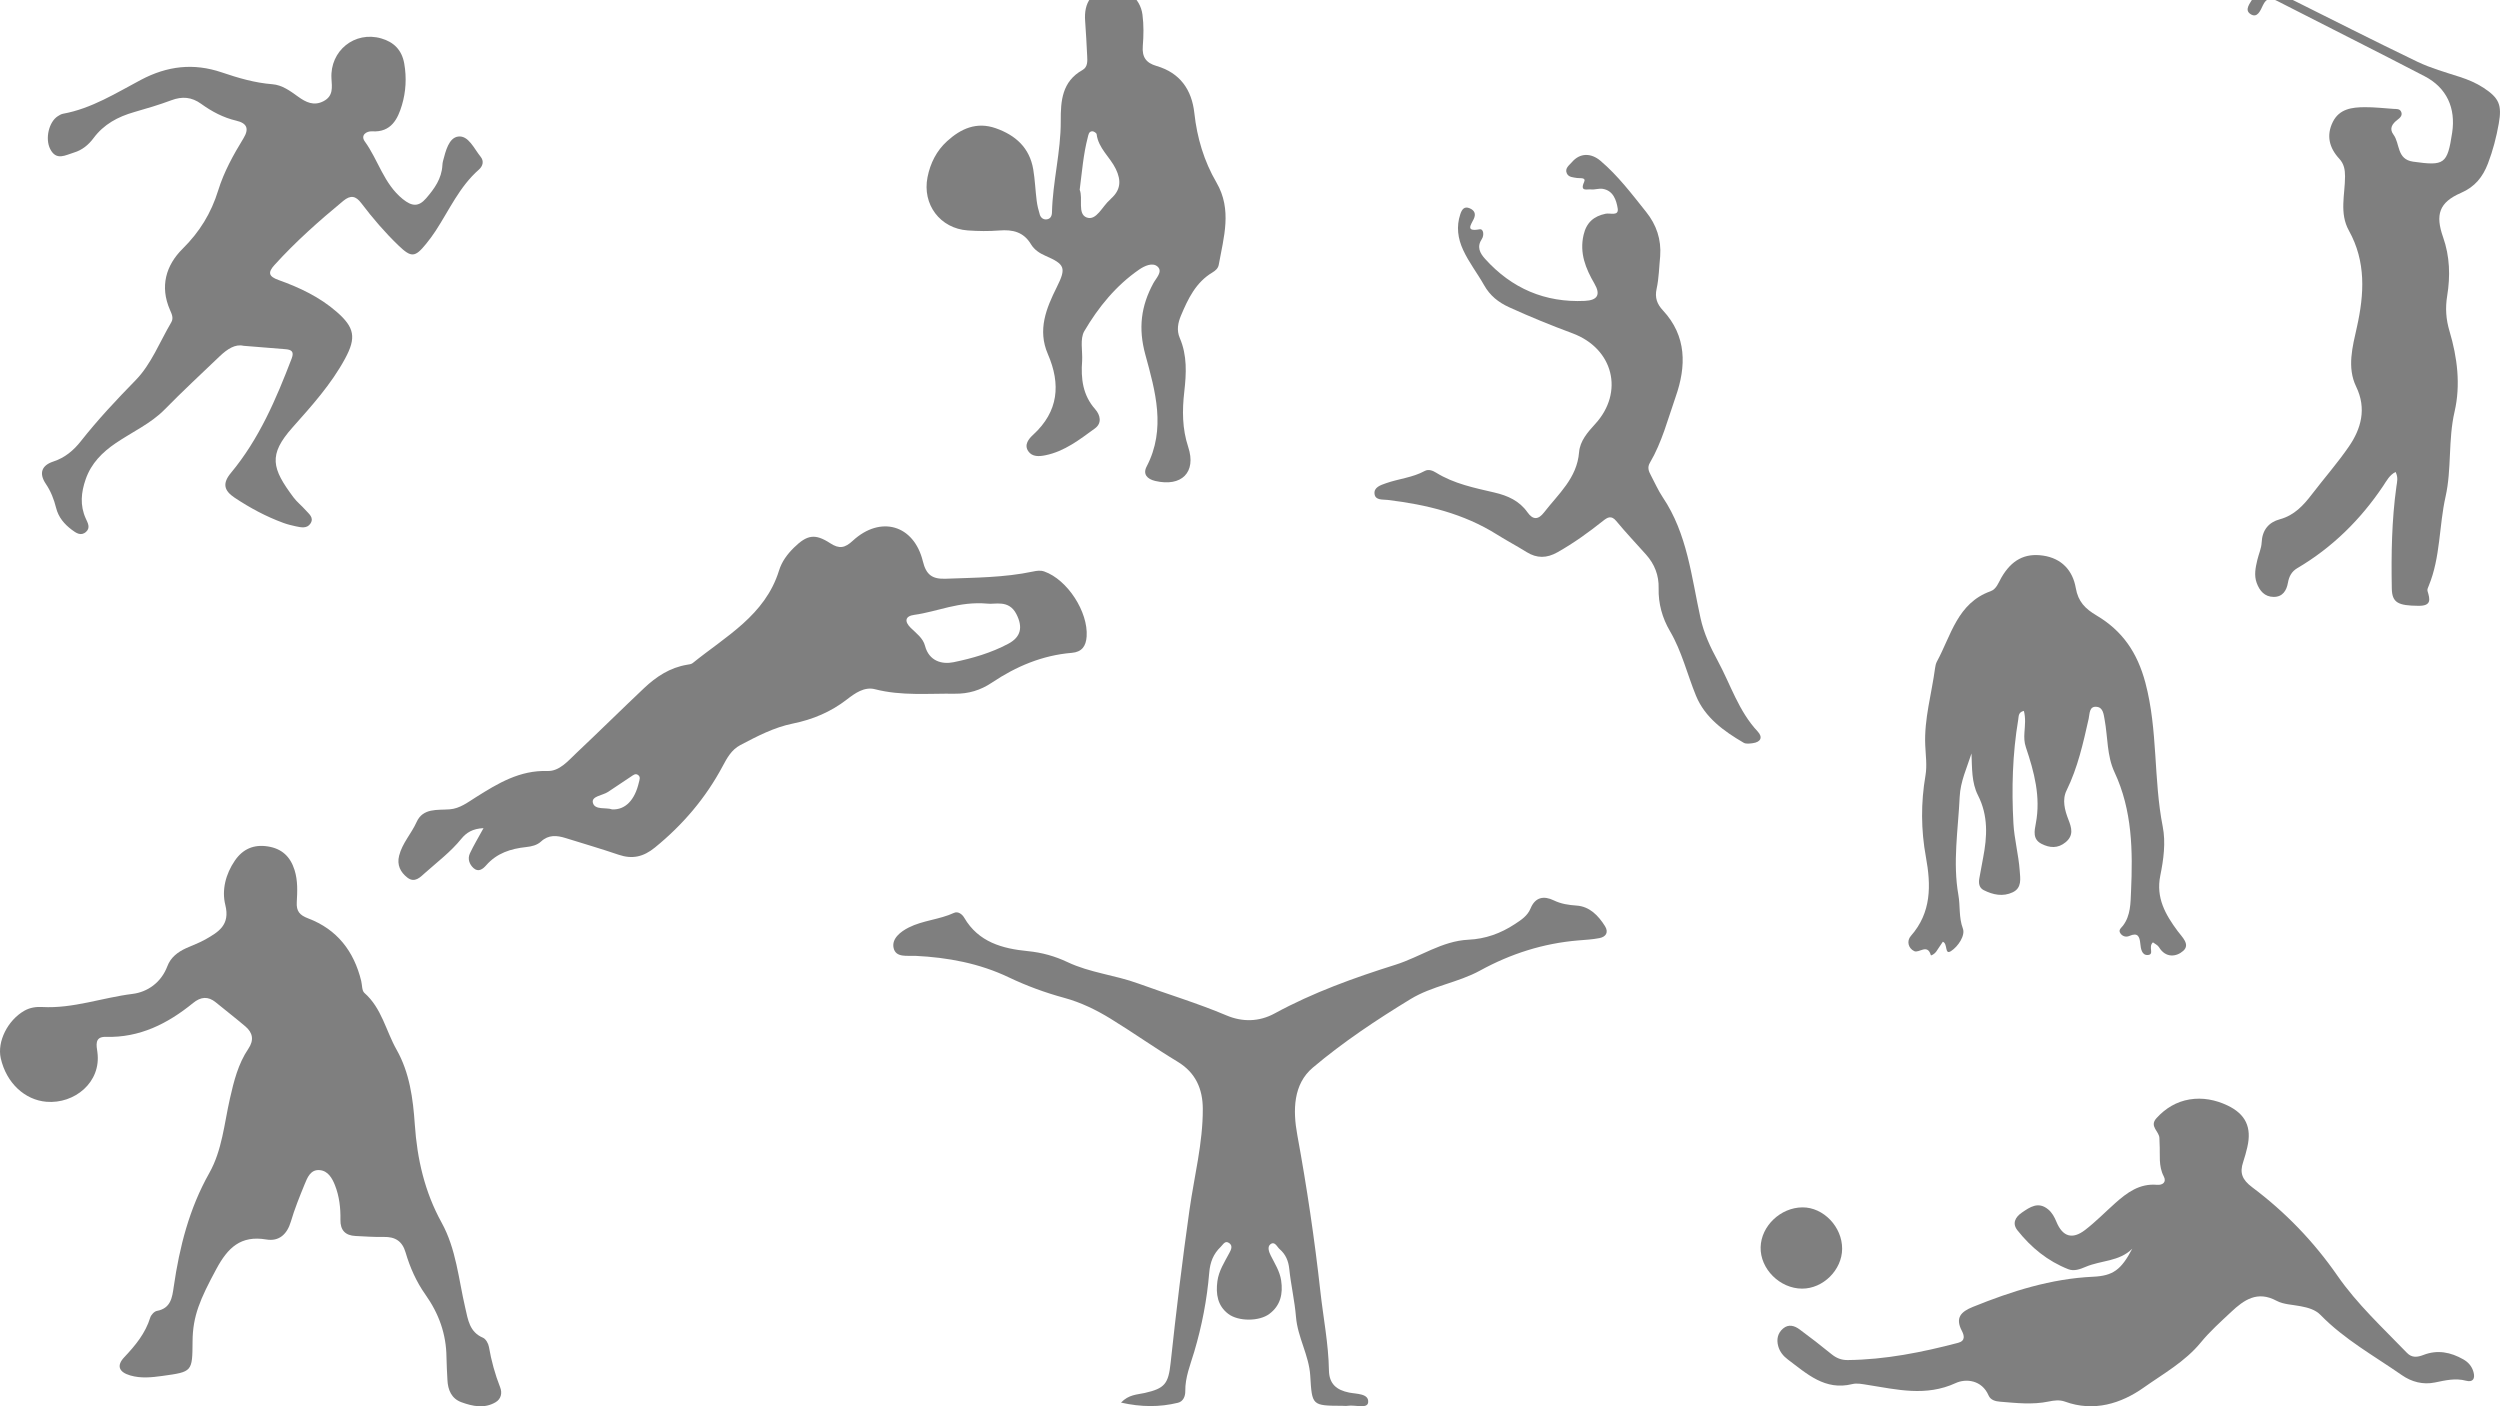 <?xml version="1.0" encoding="utf-8"?>
<!-- Generator: Adobe Illustrator 27.8.1, SVG Export Plug-In . SVG Version: 6.00 Build 0)  -->
<svg version="1.1" id="Layer_1" xmlns="http://www.w3.org/2000/svg" xmlns:xlink="http://www.w3.org/1999/xlink" x="0px" y="0px"
	 viewBox="0 0 1920 1080" style="enable-background:new 0 0 1920 1080;" xml:space="preserve">
<style type="text/css">
	.st0{opacity:0.5;}
</style>
<path class="st0" d="M1746.36-9.14c2.29,3.42,5.98,4.86,9.44,6.59c33.53,16.71,66.93,33.7,100.69,49.94
	c10.33,4.97,21.58,8.11,32.55,11.65c6.45,2.09,12.59,4.65,18.24,8.34c12.09,7.91,14.31,13.26,11.78,27.52
	c-1.86,10.47-4.5,20.72-8.31,30.66c-3.94,10.28-9.94,17.91-20.73,22.59c-16.74,7.26-19.84,16.67-13.73,34
	c5.19,14.71,5.63,29.87,3.15,45.04c-1.52,9.31-0.95,18,1.77,27.11c6.03,20.22,8.66,41.3,3.9,61.86
	c-5.02,21.65-2.14,43.94-6.91,65.21c-5.1,22.71-3.88,46.57-12.91,68.47c-0.53,1.28-1.32,2.89-0.97,4.03
	c1.98,6.51,3.17,11.49-6.92,11.4c-15.59-0.13-20.3-2.32-20.5-13.28c-0.47-26.18-0.09-52.35,3.54-78.35
	c0.48-3.44,1.52-6.91-0.64-11.17c-4.71,2.37-6.93,6.85-9.52,10.72c-17.39,25.91-39.05,47.31-66.01,63.19
	c-4.26,2.51-6.28,6.29-7.14,11.17c-1.05,6-4.05,10.93-10.97,10.88c-6.92-0.05-10.78-4.65-13.01-10.69
	c-2.19-5.94-0.9-11.89,0.49-17.77c1.06-4.47,3.1-8.85,3.31-13.33c0.44-9.55,5.37-15.51,13.94-17.83c11.07-3,18.06-10.58,24.58-19.1
	c9.46-12.35,19.81-24.15,28.54-36.86c9.24-13.46,13.74-28.9,5.52-45.9c-7.16-14.81-2.78-30.7,0.56-45.69
	c5.69-25.54,7.08-50.35-6.11-74.1c-7.48-13.47-3.01-27.72-2.99-41.64c0.01-5.23-0.77-9.65-4.42-13.6
	c-7.65-8.29-10.16-17.82-4.96-28.28c5.04-10.13,14.8-11.25,24.53-11.32c7.38-0.06,14.77,0.82,22.15,1.31
	c2.07,0.14,4.53-0.21,5.67,1.97c1.48,2.82-0.57,4.76-2.53,6.25c-4.1,3.12-6.82,6.79-3.21,11.6c5.1,6.82,2.29,18.93,15.11,20.72
	c23.99,3.35,26.25,1.98,29.92-22.24c2.87-18.96-4.15-34.53-21.12-43.36c-37.62-19.58-75.57-38.52-113.31-57.88
	c-5.15-2.64-8.25-2.18-10.91,3.37c-1.82,3.8-4.22,10.33-9.6,6.71c-4.84-3.25-0.27-8.28,1.95-12.1c1.59-2.74,3.65-5.21,5.5-7.8
	C1739.29-9.14,1742.82-9.14,1746.36-9.14z"/>
<path class="st0" d="M147.89,1030.17c-0.16,23.46-0.18,23.35-23.15,26.54c-8.29,1.15-16.49,2.02-24.67-0.36
	c-8.75-2.54-10.77-7.51-4.64-14c8.53-9.03,16.21-18.3,19.95-30.44c0.65-2.1,3.12-4.77,5.12-5.13c10.76-1.96,11.75-10.41,12.94-18.63
	c4.43-30.55,11.91-59.99,27.29-87.25c9.88-17.52,11.46-37.87,15.84-57.16c3.06-13.47,6.33-26.71,14.16-38.29
	c4.47-6.61,3.47-12.3-2.3-17.19c-7.42-6.29-15.13-12.25-22.66-18.42c-6.01-4.93-11.57-4.35-17.49,0.47
	c-19.52,15.88-40.99,26.76-67.05,26c-8.91-0.26-7.09,6.82-6.43,11.75c3.14,23.23-17.72,39.89-39.15,38.1
	c-16.59-1.39-30.78-14.39-35.08-33.46c-2.88-12.75,5.37-29.26,18.22-36.51c4.24-2.39,8.87-3.07,13.6-2.81
	c23.76,1.31,46.15-7.19,69.35-10.06c11.62-1.44,22.07-8.78,26.79-21.26c2.59-6.85,8.03-10.94,14.45-13.88
	c4.91-2.25,10.08-4.04,14.76-6.7c10.09-5.75,19.15-11.08,15.3-26.49c-2.85-11.39,0.24-23.72,7.35-34.08
	c6.13-8.91,14.48-12.53,25.24-10.87c10.81,1.67,17.34,7.79,20.59,18.14c2.56,8.16,2.16,16.46,1.7,24.7
	c-0.39,6.91,2.15,9.94,8.75,12.44c22.18,8.4,35.18,25.21,40.74,48.05c0.76,3.12,0.46,7.44,2.44,9.17
	c13.35,11.74,16.5,29.09,24.71,43.6c10.06,17.77,12.66,37.71,14,57.38c1.82,26.75,7.6,51.89,20.6,75.44
	c11.2,20.3,13,43.39,18.15,65.46c2.13,9.14,3.21,18.55,13.62,22.96c2.17,0.92,4.12,4.41,4.56,7c1.84,10.68,4.67,21.01,8.63,31.1
	c1.72,4.36,0.71,8.95-3.56,11.46c-8.58,5.03-17.6,3.08-26.15-0.02c-7.68-2.78-10.45-9.43-10.79-17.22
	c-0.25-5.77-0.68-11.53-0.73-17.3c-0.16-17.89-5.85-33.6-16.25-48.28c-6.83-9.64-11.79-20.74-15.15-32.24
	c-2.54-8.71-8.01-12.13-16.8-11.92c-7.2,0.17-14.41-0.4-21.62-0.73c-7.87-0.36-11.77-4.43-11.62-12.43
	c0.17-9.09-0.85-18.08-4.2-26.55c-2.14-5.43-5.36-11.06-11.72-11.61c-7.09-0.61-9.49,5.77-11.65,11.05
	c-3.82,9.35-7.63,18.75-10.48,28.42c-2.9,9.85-9.11,15.46-18.86,13.81c-19.72-3.34-29.6,6.36-38.37,22.62
	C153.63,997.83,148.02,1010.68,147.89,1030.17z"/>
<path class="st0" d="M860.93,1077.2c5.97-6.26,12.41-6.09,18.24-7.41c15.43-3.49,18.15-7.09,19.86-23.01
	c4.23-39.3,8.96-78.52,14.51-117.69c3.64-25.71,10.31-51.26,10.21-77.48c-0.06-15.28-5.43-27.81-19.41-36.25
	c-17.38-10.49-33.98-22.29-51.28-32.92c-11.14-6.85-23.01-12.63-35.69-16.08c-14.68-3.99-28.84-9.19-42.54-15.72
	c-22.73-10.85-46.89-15.34-71.86-16.55c-6.19-0.3-15.07,1.62-16.71-6.15c-1.52-7.17,5.45-12.48,11.59-15.59
	c10.93-5.53,23.62-6.08,34.83-11.26c2.98-1.38,6.19,0.88,7.84,3.71c10.93,18.76,29.27,23.75,48.78,25.66
	c10.85,1.06,20.84,3.85,30.6,8.47c17.21,8.16,36.39,9.87,54.19,16.37c22.61,8.25,45.69,15.15,67.93,24.57
	c12.05,5.1,24.9,5,36.9-1.55c29.46-16.06,61.13-27.44,92.75-37.38c18.91-5.94,35.7-18.27,56.09-19.24
	c13.09-0.62,24.68-4.8,35.61-11.97c5.04-3.3,9.77-6.37,12.13-12.1c3.6-8.76,10.24-9.79,17.74-6.17c5.73,2.77,11.37,3.59,17.67,4.03
	c9.89,0.7,16.64,7.66,21.72,15.78c2.93,4.69,0.8,8.2-4.22,9.19c-5.37,1.06-10.9,1.34-16.37,1.79
	c-26.79,2.23-51.82,10.23-75.32,23.13c-16.99,9.32-36.81,11.8-53.4,21.91c-26.15,15.94-51.78,32.99-75.08,52.65
	c-15.04,12.7-15.4,32.67-11.91,51.73c7.31,39.87,13.27,79.93,17.73,120.24c2.23,20.16,6.24,40.13,6.57,60.5
	c0.17,10.45,5.83,15.14,15.53,17.09c5.61,1.13,15.31,0.62,14.59,7.53c-0.55,5.23-10.17,1.72-15.67,2.62
	c-1.34,0.22-2.75,0.03-4.13,0.02c-23.51-0.12-23.28-0.13-24.68-23.23c-0.95-15.58-9.67-29.34-10.94-45.03
	c-1-12.32-3.89-24.48-5.15-36.79c-0.64-6.3-2.8-11.31-7.41-15.29c-2.08-1.8-3.73-6.43-7.16-3.67c-2.46,1.98-1.02,5.9,0.38,8.69
	c3.09,6.15,6.88,11.98,7.93,18.97c1.54,10.22-0.42,19.36-9.12,25.81c-7.8,5.78-23.66,5.82-31.41-0.02
	c-8.37-6.3-9.7-15.35-8.43-25.08c1.06-8.09,5.48-14.76,9.19-21.75c1.28-2.41,2.83-5.38-0.01-7.51c-3.23-2.42-4.68,0.93-6.59,2.77
	c-5.69,5.48-8.18,11.73-8.86,19.97c-1.7,20.58-5.64,40.91-11.55,60.77c-2.94,9.88-6.98,19.47-6.83,30.08c0.06,4.04-1.61,8-5.69,8.98
	C890.58,1080.75,876.49,1080.69,860.93,1077.2z"/>
<path class="st0" d="M371.35,636.01c-8.36,0.39-13.21,3.46-17.08,8.23c-8.08,9.95-18.28,17.65-27.76,26.09
	c-3.7,3.29-7.98,8.1-13.69,3.64c-5.31-4.15-8.09-9.69-6.3-16.78c2.42-9.66,9.4-16.92,13.4-25.82c4.95-11,15.94-9.06,25.51-9.81
	c7.79-0.61,13.88-5.42,20.16-9.36c16.88-10.61,33.53-20.75,54.86-20.07c9.27,0.29,15.87-7.83,22.35-13.94
	c17.43-16.42,34.46-33.27,51.86-49.72c9.37-8.85,19.95-15.79,33.04-17.95c1.47-0.24,3.2-0.4,4.27-1.27
	c25.42-20.57,55.66-36.67,66.31-71.04c2.17-7.01,6.41-12.67,11.53-17.68c10-9.79,16.09-10.96,27.77-3.34
	c7.02,4.58,11.33,3.67,17.32-1.87c21.32-19.66,46.98-12.3,53.85,15.72c2.57,10.47,7.19,13.82,17.63,13.42
	c22.41-0.86,44.84-0.84,66.91-5.51c2.96-0.62,5.77-1.09,8.79-0.02c17.71,6.28,33.74,31.04,32.46,49.89
	c-0.51,7.48-3.69,11.93-11.44,12.57c-22.56,1.87-42.75,10.41-61.29,22.85c-8.8,5.9-18.01,8.66-28.44,8.53
	c-20.51-0.26-41.06,1.8-61.4-3.45c-8.12-2.1-15.37,3.08-21.52,7.84c-12.43,9.63-26.27,15.44-41.57,18.54
	c-14.44,2.93-27.42,9.75-40.35,16.55c-6.72,3.53-10.17,9.88-13.49,16.11c-13.04,24.48-30.55,45.04-52.06,62.54
	c-8.8,7.16-17.31,9.14-27.9,5.53c-13.44-4.59-27.09-8.55-40.65-12.79c-6.7-2.09-13.09-2.74-18.89,2.63
	c-3.09,2.86-7.22,3.82-11.39,4.26c-11.83,1.26-22.6,4.64-30.82,14.07c-2.37,2.71-5.88,5.57-9.69,2.07
	c-3.23-2.96-4.66-7.16-2.75-11.27C363.69,649.37,367.17,643.67,371.35,636.01z M758.36,463.59c-21.9-1.96-38.56,6.23-56.21,8.62
	c-7.21,0.98-7.6,5.16-2.75,9.94c4.25,4.19,9.45,7.84,11.01,13.83c3.09,11.85,13.13,14.39,21.81,12.62
	c14.44-2.95,28.99-7.16,42.19-14.21c9.74-5.2,11.27-12.78,6.19-22.74C774.76,460.2,763.9,464.42,758.36,463.59z M470.12,621.62
	c10.18,0.46,17.42-7.23,20.52-20.64c0.51-2.19,1.6-4.45-0.86-5.96c-1.9-1.16-3.57,0.35-5.09,1.34c-5.92,3.89-11.81,7.83-17.68,11.8
	c-4.15,2.8-12.95,3.24-11.68,8.35C456.79,622.4,465.58,619.89,470.12,621.62z"/>
<path class="st0" d="M186.96,265.57c-6.23-1.49-12.33,2.4-18.36,8.16c-14.19,13.56-28.54,26.88-42.31,40.92
	c-10.39,10.59-24.84,17.15-37.37,25.66c-10.3,6.99-18.83,15.46-23.09,27.67c-3.56,10.2-4.54,20.17,0.05,30.27
	c1.53,3.36,3.73,7.04,0.22,10.21c-3.96,3.58-7.77,0.81-10.98-1.6c-5.72-4.3-10.26-9.61-12.05-16.85
	c-1.61-6.52-4.05-12.74-7.83-18.32c-5.62-8.31-3.14-14.34,5.72-17.23c8.96-2.92,15.61-8.62,21.13-15.61
	c13.08-16.6,27.43-31.86,42.21-47c11.81-12.1,18.41-29.31,27.24-44.3c1.94-3.3,0.32-6.49-1.01-9.55
	c-7.84-17.96-3.13-34.22,9.74-46.96c13.08-12.96,21.93-27.36,27.32-44.85c4.36-14.14,11.64-27.27,19.39-39.95
	c4.53-7.4,2.71-11.63-5.56-13.56c-9.91-2.32-18.77-7.03-26.9-12.91c-7.35-5.32-14.6-5.9-22.97-2.75
	c-9.35,3.51-18.98,6.32-28.59,9.09c-12.43,3.58-23.23,9.32-31.16,20.02c-3.77,5.08-8.71,9.17-15.01,11.04
	c-6.49,1.93-13.57,6.59-18.26-2.77c-4.01-8.01-0.95-20.8,5.84-25.14c1.24-0.79,2.6-1.63,4-1.89c21.99-4,40.64-15.87,59.87-26.04
	c20.22-10.69,40.39-13.11,62.11-5.72c12.58,4.27,25.35,8.04,38.83,9.08c7.52,0.58,13.73,5.2,19.8,9.57
	c5.9,4.25,12.01,7.37,19.52,3.44c7.62-4,6.47-10.63,6.07-17.42c-1.23-21.25,17.81-36.66,38.24-30.77
	c9.5,2.74,15.79,8.74,17.65,19.28c1.93,10.91,1.25,21.81-1.77,31.92c-3.14,10.53-8.24,21.08-22.84,20.16
	c-4.46-0.28-9.13,3-5.69,7.75c10.37,14.31,14.57,32.48,29.16,44.27c7.12,5.76,12.21,6.03,17.9-0.54c6.37-7.35,12-15.14,12.54-25.42
	c0.06-1.11,0.2-2.23,0.49-3.3c2.01-7.61,4.44-17.85,11.66-18.76c7.91-0.99,12.16,9.31,17.19,15.48c2.82,3.46,1.69,7.29-1.37,9.97
	c-14.86,13.04-22.69,30.99-33.21,47.06c-2.23,3.41-4.67,6.69-7.24,9.86c-8.59,10.59-11.41,10.72-21.2,1.33
	c-10.46-10.04-19.87-21.02-28.61-32.56c-4.23-5.59-8.16-6.4-13.81-1.74c-18.61,15.35-36.6,31.33-52.84,49.23
	c-5.26,5.8-4.53,8.82,3.1,11.55c16.11,5.75,31.53,13.03,44.61,24.41c13.89,12.09,15.17,19.92,6.5,35.95
	c-10.7,19.78-25.67,36.34-40.42,52.93c-18.76,21.11-15.8,31.42,0.8,53.65c2.64,3.54,6.25,6.33,9.17,9.67
	c2.57,2.94,6.83,5.83,3.87,10.39c-2.63,4.06-7.2,3.03-11.21,2.18c-3.25-0.69-6.51-1.5-9.62-2.64
	c-13.28-4.87-25.65-11.51-37.43-19.36c-8.19-5.45-9.53-10.98-2.83-19.04c21.63-26.01,34.71-56.68,46.67-87.92
	c2.09-5.45-0.42-6.72-4.81-7.09C209.26,267.32,199.29,266.56,186.96,265.57z"/>
<path class="st0" d="M1653.46,723.72c-3.94,3.53,1.43,9.35-3.92,9.73c-4.64,0.33-5.42-4.94-5.77-8.65
	c-0.54-5.66-1.96-8.84-8.44-5.99c-2.29,1.01-4.93,0.52-6.66-1.72c-2.17-2.81,0.33-4.28,1.79-6.19c5.92-7.77,5.78-17.47,6.17-26.21
	c1.4-31.21,1.02-62.34-12.69-91.65c-5.89-12.59-5.09-26.76-7.56-40.17c-0.78-4.25-1.14-9.4-5.95-10.01
	c-6.03-0.77-5.49,5.32-6.32,9.05c-4.23,18.83-8.38,37.59-16.99,55.14c-3.53,7.19-1.42,15.18,1.46,22.53
	c2.41,6.14,4.13,11.97-2.1,17.18c-6.03,5.04-12.37,4.5-18.64,1.28c-6.86-3.52-5.43-9.87-4.31-15.79c3.85-20.3-1.28-39.43-7.66-58.36
	c-1.29-3.82-1.37-7.48-1.1-11.36c0.38-5.45,1.03-10.97-0.43-16.56c-4.39,0.97-3.92,4.17-4.35,6.72
	c-4.42,26.39-5.13,53.07-3.69,79.61c0.65,12.02,3.95,24.09,4.83,36.29c0.44,6.19,1.82,13.26-5.38,16.69
	c-7.49,3.56-15.16,1.94-22.27-1.66c-3.59-1.82-4.04-5.44-3.34-9.18c0.97-5.17,1.86-10.35,2.86-15.51
	c3.18-16.41,4.07-32.43-3.92-48.14c-5.01-9.85-4.49-21.07-4.98-32.14c-3.55,11.08-8.52,21.51-9.07,33.3
	c-1.17,25.15-5.43,50.32-0.99,75.45c1.5,8.49,0.22,17.06,3.45,25.76c1.97,5.3-3.67,13.77-9.11,17.27c-5.12,3.29-2.35-5.79-6.29-7.18
	c-1.74,2.6-3.42,5.22-5.21,7.76c-1.02,1.44-3.83,3.17-4,2.57c-2.64-9.15-9-1.38-12.72-3.11c-4.7-2.18-5.97-7.88-2.65-11.64
	c15.93-18.05,15.54-38.98,11.59-60.6c-3.83-20.93-3.92-41.72-0.33-62.73c1.28-7.47,0.16-15.39-0.19-23.09
	c-0.92-20.21,4.93-39.53,7.54-59.28c0.23-1.72,0.61-3.55,1.42-5.05c10.93-20.12,15.73-44.89,41.18-54.01
	c4.58-1.64,6.06-6.55,8.33-10.48c7.84-13.57,18.02-18.95,32.01-16.9c14.41,2.11,22.81,11.53,25.12,24.83
	c1.85,10.65,7.29,16,16.03,21.19c19.65,11.67,31.23,28.23,37.46,51.69c9.67,36.48,6.13,73.92,13.29,110.35
	c2.44,12.38,0.63,25.4-1.86,37.7c-3.47,17.11,3.99,29.99,13.31,42.58c3.53,4.76,9.83,10.29,4.3,15.23
	c-5.15,4.6-13.45,5.73-18.62-2.84C1657.15,725.83,1655.03,724.94,1653.46,723.72z"/>
<path class="st0" d="M831.08,277.13c-1.03,13.61,0.41,26.31,10.05,37.18c3.97,4.48,5.29,10.71-0.23,14.72
	c-11.72,8.51-23.3,17.64-38.03,20.61c-4.74,0.96-10.12,1.38-13.17-3.12c-3.39-5.03,0.43-9.57,3.76-12.62
	c19.52-17.9,21.32-38.81,11.3-61.95c-8.06-18.62-1.3-35.07,6.92-51.56c7.34-14.71,6.17-17.43-8.78-23.93
	c-4.55-1.98-8.63-4.73-11.06-8.8c-5.72-9.59-14.12-11.46-24.37-10.65c-8.03,0.64-16.19,0.53-24.23-0.04
	c-21.26-1.5-35.06-19.98-30.9-40.9c2.14-10.78,6.93-20.29,15.03-27.65c10.59-9.62,22.61-15.09,37.3-9.96
	c15.32,5.36,26.07,15.03,28.87,31.65c1.34,7.96,1.62,16.09,2.64,24.1c0.46,3.6,1.33,7.19,2.41,10.66c0.68,2.19,2.5,3.81,4.97,3.64
	c3.17-0.22,4.3-2.6,4.36-5.39c0.53-23.56,6.86-46.56,6.74-70.16c-0.08-15.55,0.96-30.35,16.71-39.19c4.05-2.27,3.81-6.8,3.58-10.93
	c-0.5-8.81-0.83-17.63-1.54-26.42C832.2,1.57,838.7-7.12,852.73-8.97c11.56-1.53,22.99,7.28,24.68,20.19
	c1.04,7.95,0.9,16.17,0.26,24.18c-0.67,8.44,2.49,12.92,10.55,15.27c17.97,5.25,27.07,18.11,29.05,36.26
	c2.07,18.92,7.41,36.84,16.95,53.2c12.22,20.98,5.57,42.1,1.76,63.3c-0.47,2.61-2.48,4.42-4.79,5.79
	c-12.79,7.6-18.8,20.28-24.23,33.2c-2.26,5.39-3.46,11.23-0.89,17.17c5.76,13.34,5.06,27.24,3.46,41.26
	c-1.64,14.31-1.64,28.32,3.02,42.46c6.42,19.49-5.16,30.78-25.33,26.07c-6.39-1.49-9.59-5.36-6.61-11.07
	c15.1-28.88,6.63-58.03-0.99-85.95c-5.54-20.29-3.33-37.3,6.15-54.84c2.09-3.87,7.3-8.81,3.43-12.6
	c-3.86-3.79-10.38-0.62-14.31,2.09c-17.82,12.28-31.36,28.94-42.15,47.32C829.3,260.24,831.48,269.44,831.08,277.13z M829.2,145.75
	c2.72,6.56-1.9,18.53,5.33,21.26c7.52,2.84,12.04-8.68,18.04-13.7c0.28-0.23,0.48-0.56,0.75-0.81c7.33-6.59,7.95-13.71,3.64-22.69
	c-4.42-9.21-13.4-15.84-14.74-26.73c-0.11-0.92-2.17-2.28-3.29-2.26c-2.81,0.06-3.01,2.72-3.55,4.79
	C832.02,118.46,831.02,131.65,829.2,145.75z"/>
<path class="st0" d="M1275.02,196.7c-0.84,8.39-0.95,16.95-2.75,25.13c-1.51,6.89,0.43,11.79,4.82,16.51
	c18.45,19.81,17.99,43.06,9.85,66.29c-6,17.13-10.51,34.99-19.86,50.85c-2.05,3.48-0.9,6.43,0.76,9.49
	c3.04,5.65,5.58,11.63,9.14,16.92c18.93,28.11,22.03,61.11,29.04,92.9c2.57,11.66,7.47,22.14,13.16,32.63
	c9.92,18.3,16.02,38.66,30.71,54.35c4.18,4.46,2.34,8.16-3.77,8.99c-2.29,0.31-5.16,0.72-6.96-0.32
	c-15.29-8.89-29.8-19.41-36.64-36.13c-6.75-16.48-10.83-33.99-20-49.62c-5.85-9.98-8.99-21.12-8.69-32.92
	c0.26-9.97-3.12-18.52-9.69-25.89c-7.63-8.56-15.55-16.89-22.85-25.74c-3.85-4.66-6.78-2.8-10.17-0.1
	c-11.1,8.84-22.57,17.1-34.98,24.1c-8.21,4.63-15.78,4.8-23.77-0.19c-7.44-4.65-15.22-8.74-22.65-13.41
	c-25.7-16.16-54.29-23.03-83.96-26.6c-3.8-0.46-9.39,0.44-10.1-4.48c-0.76-5.26,4.76-6.92,8.74-8.33c9.81-3.47,20.45-4.32,29.8-9.43
	c2.92-1.59,6.14-0.3,8.69,1.28c13.78,8.55,29.39,11.68,44.8,15.27c10.21,2.37,19.21,6.37,25.41,15.19
	c4.28,6.09,8.42,5.68,12.74,0.09c10.99-14.22,25.31-26.26,26.9-46.27c0.68-8.56,6.59-15.35,12.37-21.65
	c22.33-24.35,14.09-57.9-17.42-69.63c-16.46-6.12-32.67-12.71-48.64-20.01c-8.31-3.8-14.72-8.89-19.27-16.97
	c-5.13-9.1-11.63-17.4-16.05-26.95c-4.13-8.92-5.39-18.04-2.22-27.53c1.18-3.55,2.97-6.42,7.29-4.53c3.59,1.57,4.91,4.24,3.03,8.21
	c-2.07,4.36-6.63,9.94,4.44,7.9c3.29-0.6,3.54,4.8,1.85,7.32c-4.12,6.17-1.62,10.91,2.46,15.43c20.47,22.69,45.98,33.64,76.51,32.23
	c9.79-0.45,12.37-4.74,7.46-13.21c-6.81-11.74-11.58-23.44-8.37-37.43c2.18-9.51,7.8-14.42,17.01-16.31
	c3.4-0.7,10.24,2.13,9.19-4.16c-1.02-6.1-3.29-13.61-11.51-14.94c-2.91-0.47-6.08,0.78-9.04,0.44c-2.8-0.33-8.68,1.98-5.24-5.64
	c1.75-3.86-3.23-2.74-5.4-3.13c-3.01-0.54-6.51-0.48-7.89-3.6c-1.73-3.9,1.99-6.29,3.98-8.62c6.1-7.14,14.63-7.15,21.9-0.98
	c13.5,11.45,24.05,25.5,35.01,39.2C1272.18,172.68,1275.95,183.89,1275.02,196.7z"/>
<g class="st0">
	<path d="M1637.56,959.03c-10,9.92-23.93,8.86-35.7,13.87c-4.32,1.84-8.97,3.6-13.42,1.85c-15.81-6.21-28.61-16.69-39.06-29.89
		c-4.11-5.2-1.79-10.01,3.37-13.55c6.29-4.32,12.6-8.73,20.16-2.57c3.09,2.52,4.91,5.96,6.43,9.63c4.73,11.42,12.19,13.82,22.07,6.2
		c8.12-6.26,15.36-13.67,23.03-20.52c9.16-8.17,18.74-15.28,32.1-14.11c4.35,0.38,7.55-2.05,5.24-6.46
		c-4.26-8.11-2.68-16.65-3.21-25.06c-0.09-1.42-0.15-2.84-0.14-4.26c0.04-5.23-8.03-9.05-2.28-15.39
		c6.95-7.67,15.45-12.75,25.43-14.4c9.96-1.65,19.88,0.24,29.05,4.58c14.08,6.67,18.85,16.92,15.3,32.1
		c-0.89,3.8-1.9,7.58-3.15,11.28c-2.85,8.43-0.87,13.65,6.95,19.51c25.36,19.01,47.2,41.61,65.42,67.9
		c15.19,21.91,34.91,40.09,53.38,59.25c3.87,4.02,8.11,3.37,12.72,1.59c10.76-4.16,20.89-2.11,30.61,3.43
		c3.88,2.21,6.58,5.36,7.78,9.7c1.41,5.07-0.4,8.09-5.72,6.68c-8.28-2.19-15.98-0.26-24,1.37c-9.01,1.83-17.74-0.4-25.3-5.66
		c-21.22-14.78-44.07-27.36-62.36-46.13c-4.16-4.27-9.68-5.67-15.32-6.78c-6.25-1.23-13.19-1.31-18.58-4.21
		c-14.72-7.92-24.98-0.67-34.87,8.62c-8.02,7.53-16.32,14.93-23.26,23.4c-12.15,14.82-28.88,24.06-43.89,34.69
		c-17.17,12.16-38.22,18.88-60.45,10.75c-4.13-1.51-8.39-0.92-12.61-0.05c-12.35,2.56-24.74,1.13-37.1,0.13
		c-3.59-0.29-7.38-1.18-8.96-4.83c-5.18-12.01-17.51-13.05-25.2-9.51c-22.99,10.59-45.18,4.95-67.83,1.41
		c-3.83-0.6-8.01-1.51-11.62-0.61c-21.02,5.21-34.85-7.92-49.52-18.9c-3.42-2.56-6.19-5.89-7.37-10.19
		c-1.44-5.24-0.44-10.02,3.71-13.57c4.24-3.62,8.82-2.2,12.72,0.69c8.27,6.11,16.43,12.4,24.39,18.91c3.77,3.08,7.6,4.67,12.56,4.61
		c28.91-0.32,56.96-5.93,84.76-13.23c5.87-1.54,4.64-5.82,2.85-9.27c-5.26-10.11-0.55-14.67,8.52-18.34
		c29.74-12.04,60.01-21.67,92.38-23.16C1622.69,979.81,1629.04,975.34,1637.56,959.03z"/>
	<path d="M1414.76,959.16c-0.13,16.17-14.57,30.52-30.7,30.51c-17.12,0-32.33-15.17-31.9-31.83c0.41-16.28,15.28-30.44,32.09-30.58
		C1400.4,927.13,1414.9,942.28,1414.76,959.16z"/>
</g>
</svg>
